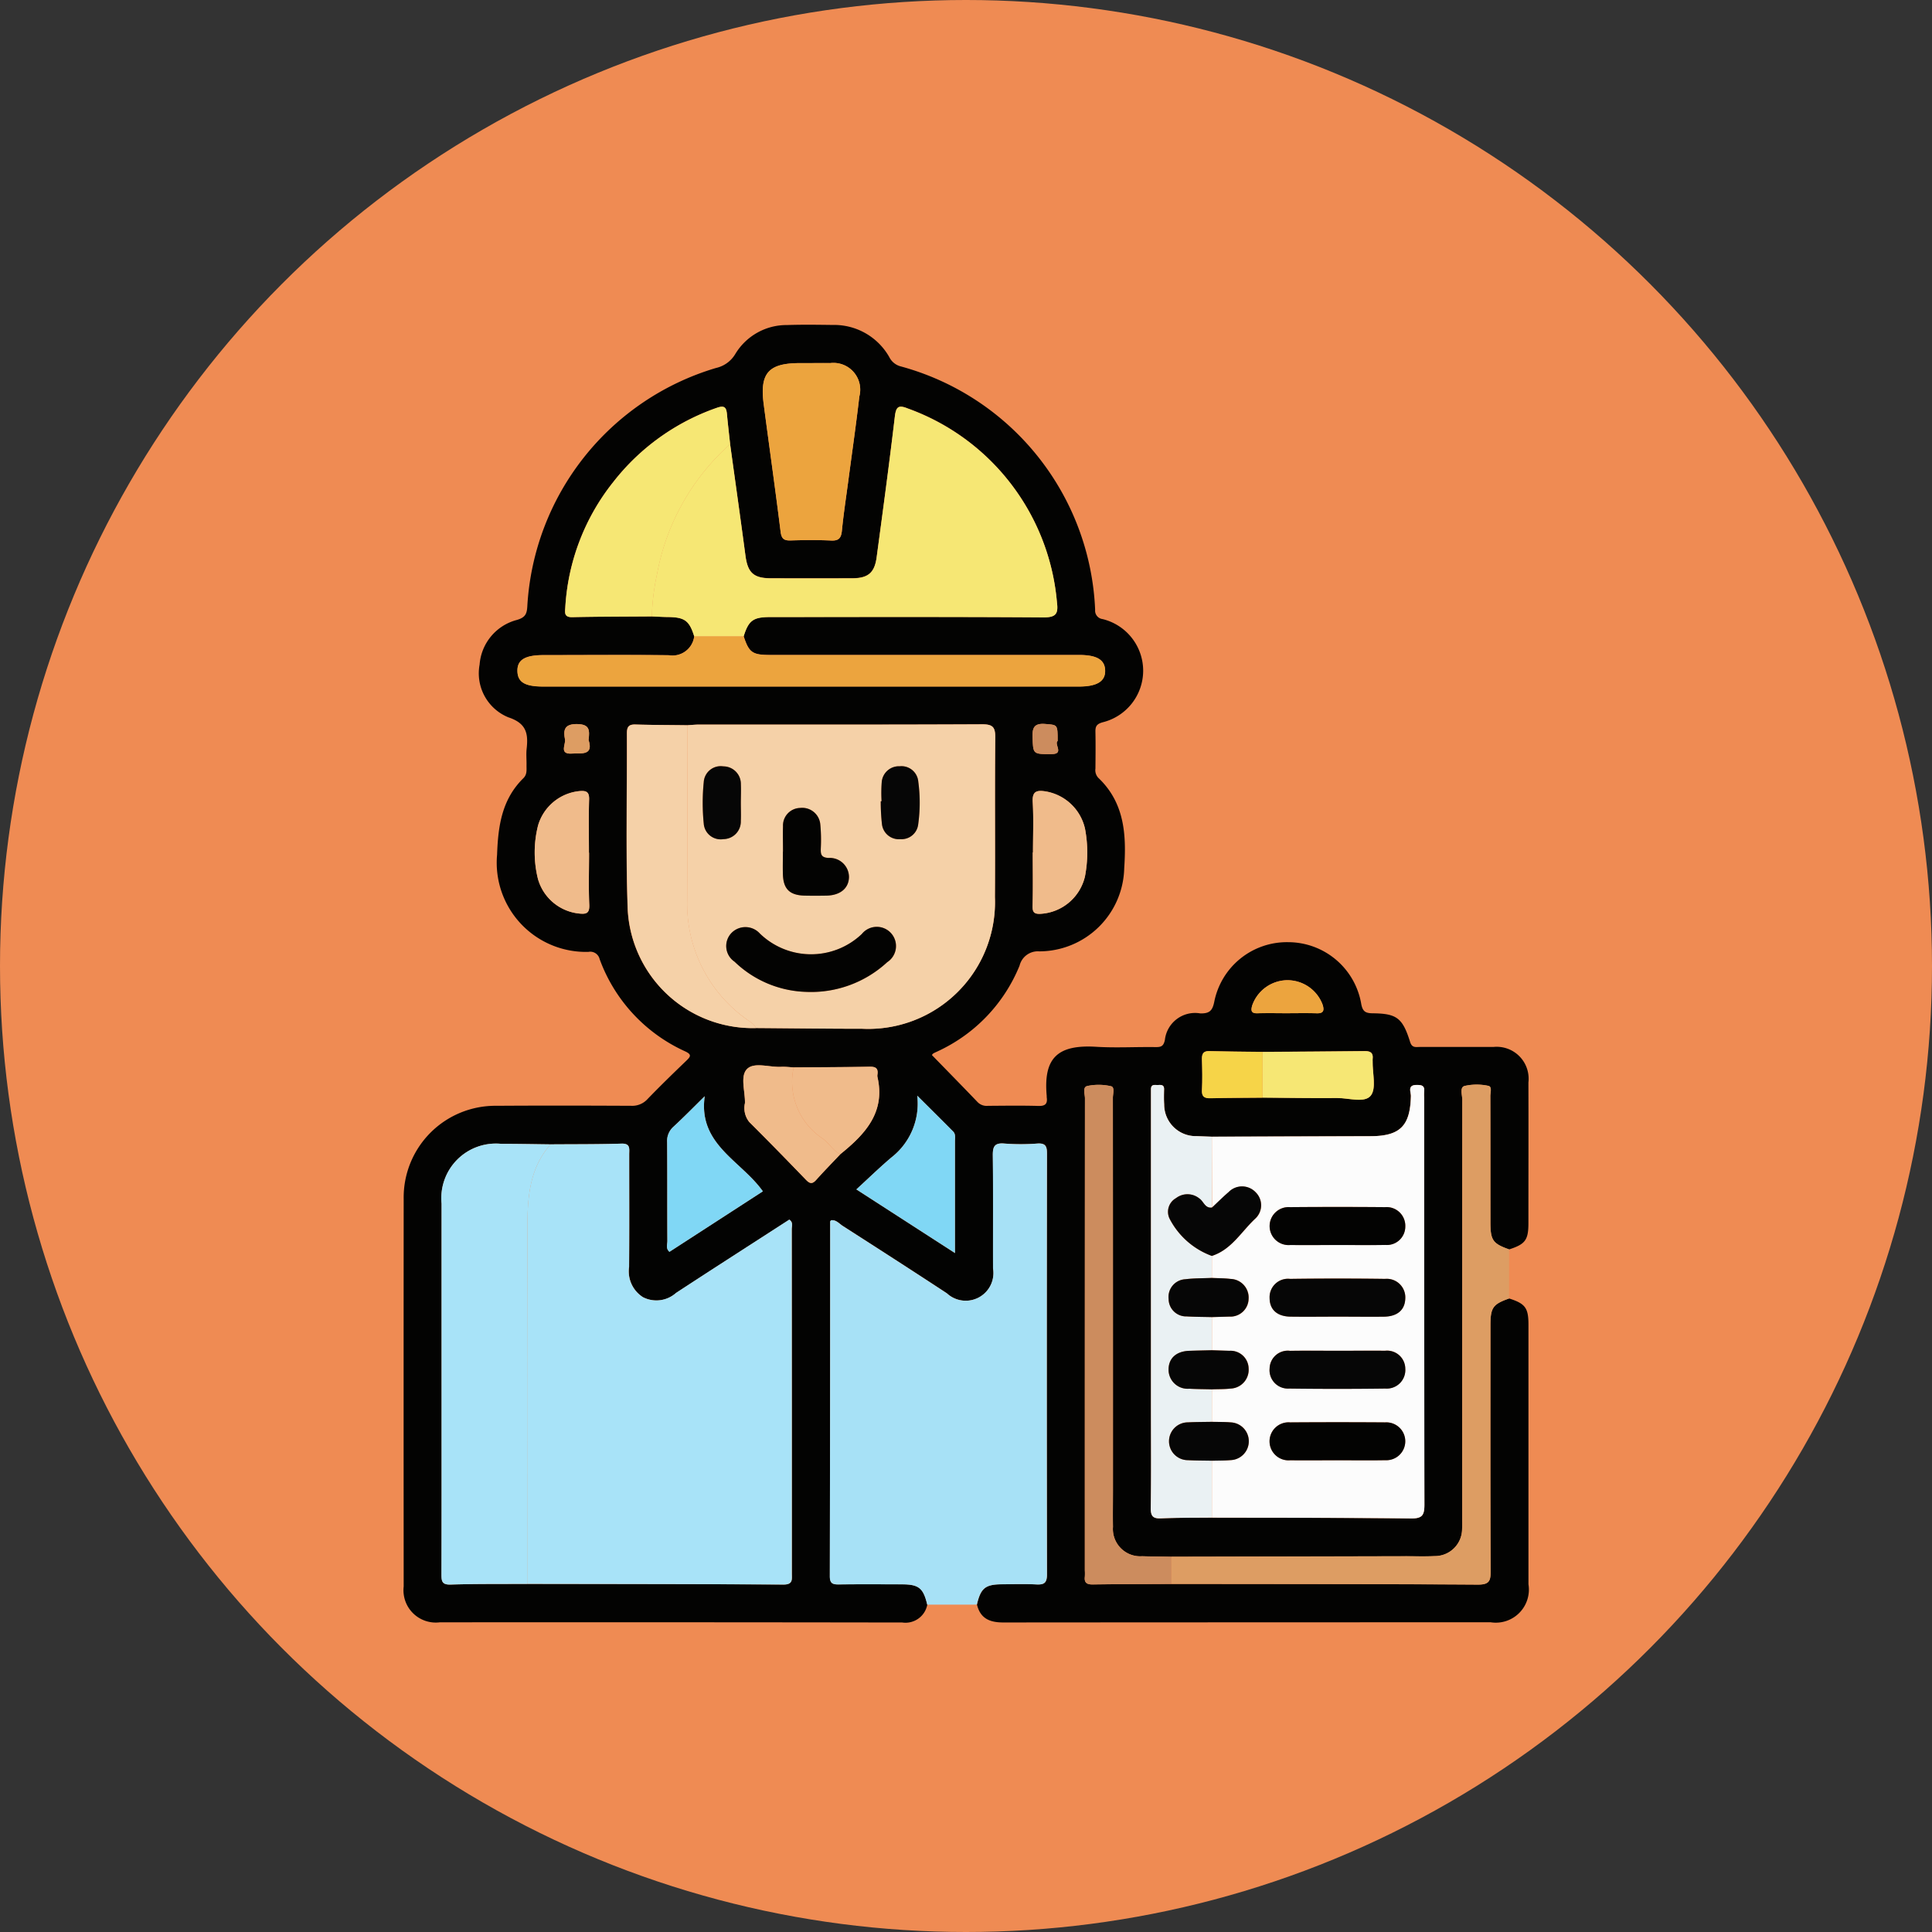<svg xmlns="http://www.w3.org/2000/svg" width="125" height="125" viewBox="0 0 125 125">
  <rect x="0" y="0" width="125" height="125" fill="#333333" stroke="none"/>
  <g id="Grupo_951870" data-name="Grupo 951870" transform="translate(-318 -1862)">
    <circle id="Elipse_7653" data-name="Elipse 7653" cx="62.5" cy="62.5" r="62.5" transform="translate(318 1862)" fill="#ef8b53"/>
    <g id="Grupo_930277" data-name="Grupo 930277" transform="translate(-2835.586 1936.611)">
      <path id="Trazado_611457" data-name="Trazado 611457" d="M3251.225,9.4c1.046.334,1.252.606,1.252,1.7q0,8.4,0,16.791a2.14,2.14,0,0,1-2.443,2.459q-15.77,0-31.538.012c-.883,0-1.483-.258-1.7-1.157.249-1.068.543-1.308,1.623-1.314.738,0,1.477-.029,2.212.009.507.026.7-.085.7-.656q-.029-13.606,0-27.212c0-.481-.093-.693-.626-.657a13.753,13.753,0,0,1-2.129,0c-.654-.058-.759.207-.751.789.03,2.431.008,4.863.016,7.295a1.793,1.793,0,0,1-2.989,1.606c-2.234-1.468-4.484-2.913-6.734-4.357-.236-.151-.436-.415-.761-.368-.028.041-.054.061-.054.081q-.01,11.475-.024,22.949c0,.46.179.536.578.531,1.366-.019,2.732-.011,4.1-.006,1.081,0,1.374.244,1.625,1.313a1.436,1.436,0,0,1-1.621,1.156q-14.958-.023-29.917-.012a2.09,2.09,0,0,1-2.34-2.315q-.008-12.539,0-25.078a5.933,5.933,0,0,1,6.026-6.025c2.9-.02,5.792-.013,8.688,0a1.342,1.342,0,0,0,1.07-.442c.815-.845,1.659-1.663,2.506-2.478.28-.27.36-.4-.087-.606a10.506,10.506,0,0,1-5.525-5.965.622.622,0,0,0-.723-.468,5.771,5.771,0,0,1-5.912-6.286c.064-1.866.311-3.584,1.7-4.949.255-.25.2-.548.205-.842.007-.355-.031-.714.008-1.065.109-.981-.008-1.647-1.187-2.035a3.074,3.074,0,0,1-1.857-3.408,3.238,3.238,0,0,1,2.42-2.893c.557-.165.641-.409.668-.9a17.105,17.105,0,0,1,12.207-15.4,1.94,1.94,0,0,0,1.246-.9,3.874,3.874,0,0,1,3.35-1.878c.982-.033,1.967-.018,2.95-.006a4.1,4.1,0,0,1,3.665,2.079,1.144,1.144,0,0,0,.7.591,17.061,17.061,0,0,1,12.619,15.761.552.552,0,0,0,.485.6,3.444,3.444,0,0,1,2.623,3.345,3.444,3.444,0,0,1-2.636,3.336c-.385.113-.46.272-.453.614.016.792.008,1.584,0,2.377a.726.726,0,0,0,.187.6c1.707,1.616,1.82,3.7,1.676,5.841a5.508,5.508,0,0,1-5.5,5.385,1.215,1.215,0,0,0-1.27.92,10.429,10.429,0,0,1-5.3,5.547c-.1.048-.2.088-.291.144a.292.292,0,0,0-.08.1c.99,1.017,1.981,2.026,2.959,3.047a.817.817,0,0,0,.662.236c1.093-.007,2.186-.024,3.278.007.454.013.589-.159.527-.569,0-.027,0-.055,0-.082-.218-2.432.678-3.33,3.2-3.176,1.279.078,2.568,0,3.852.02.346,0,.5-.05.592-.449a1.965,1.965,0,0,1,2.292-1.731c.586.012.781-.164.9-.729a4.791,4.791,0,0,1,4.8-3.879,4.8,4.8,0,0,1,4.713,3.99c.089.493.274.606.739.611,1.563.016,1.937.3,2.424,1.856.125.4.376.321.631.322,1.584,0,3.169-.005,4.754,0a2.067,2.067,0,0,1,2.269,2.3c.01,3.032,0,6.065,0,9.1,0,1.094-.205,1.364-1.255,1.7-1.05-.373-1.2-.59-1.205-1.737,0-2.729,0-5.458-.006-8.187,0-.229.13-.612-.136-.658a3.554,3.554,0,0,0-1.537.01c-.317.091-.142.587-.142.9q-.012,13.509-.007,27.018c0,.246.013.492-.005.737a1.759,1.759,0,0,1-1.787,1.761c-.626.032-1.255.007-1.883.009l-15.146.033c-.627-.011-1.255-.013-1.881-.035a1.77,1.77,0,0,1-1.888-1.9c-.014-.791,0-1.583,0-2.374q0-12.691-.006-25.383c0-.26.135-.693-.116-.751a3.564,3.564,0,0,0-1.534-.017c-.33.075-.157.527-.157.8q-.013,15.271-.007,30.542a3.409,3.409,0,0,1,0,.409c-.049.4.142.506.519.5,1.692-.024,3.384-.024,5.076-.033,6.612.009,13.224,0,19.836.045.719,0,.829-.224.825-.872-.026-5.3-.015-10.6-.014-15.9C3250.018,9.991,3250.174,9.773,3251.225,9.4Zm-15.953-13c1.605.011,3.21.041,4.815.025.753-.007,1.783.342,2.184-.151.378-.464.11-1.454.126-2.212a1.516,1.516,0,0,1,0-.163c.046-.395-.14-.514-.52-.51-2.2.028-4.406.038-6.609.054-1.142-.015-2.284-.02-3.425-.052-.419-.011-.5.192-.487.55.018.653.031,1.308,0,1.96-.024.453.169.549.573.538C3233.041-3.583,3234.157-3.582,3235.272-3.593ZM3207.949.071c1.593-1.289,2.938-2.7,2.408-5a.472.472,0,0,1,0-.164c.058-.4-.119-.506-.508-.5-1.638.031-3.276.032-4.914.043-.272-.014-.544-.049-.814-.036-.754.036-1.738-.326-2.2.141s-.115,1.45-.136,2.206a1.44,1.44,0,0,0,.281,1.224c1.237,1.231,2.455,2.481,3.667,3.737.24.249.4.293.652.016C3206.892,1.169,3207.426.625,3207.949.071Zm-7.125-45.946c-.069-.649-.146-1.3-.207-1.947-.042-.455-.181-.57-.669-.4a14.555,14.555,0,0,0-6.683,4.793,14.327,14.327,0,0,0-3.106,8.111c-.021.332-.09.645.448.634,1.717-.037,3.435-.035,5.152-.048.351.013.7.034,1.053.039,1.075.015,1.374.234,1.69,1.252a1.417,1.417,0,0,1-1.644,1.219c-2.7-.032-5.406-.009-8.109-.008-1.209,0-1.709.313-1.687,1.049.022.706.491.983,1.672.984l34.645,0c1.182,0,1.729-.337,1.708-1.047-.021-.684-.541-.994-1.678-.994q-9.992,0-19.985,0c-1.165,0-1.377-.154-1.725-1.207.32-1.026.612-1.248,1.71-1.249,5.9,0,11.8-.02,17.706.02.811.006.945-.261.855-.962a14.677,14.677,0,0,0-9.645-12.549c-.607-.246-.768-.124-.845.53-.358,3.036-.768,6.065-1.176,9.094-.136,1.01-.557,1.356-1.59,1.36q-2.623.009-5.246,0c-1.129,0-1.505-.36-1.653-1.466C3201.5-41.065,3201.156-43.47,3200.824-45.875Zm31.17,69.457c4.289.011,8.577,0,12.865.052.746.009.887-.2.885-.905q-.038-13.155-.017-26.309a3.414,3.414,0,0,1,0-.409c.049-.409-.2-.429-.506-.424-.593.01-.346.457-.353.716-.043,1.938-.7,2.594-2.635,2.6q-5.121.013-10.243.031l-.979-.036a2.048,2.048,0,0,1-2.1-2.049c-.021-.326-.014-.655-.006-.982.008-.292-.186-.288-.383-.277s-.467-.084-.464.274c0,.191,0,.382,0,.573V16.57c0,2.128.019,4.256-.013,6.384-.008.54.145.7.679.673C3229.812,23.578,3230.9,23.593,3231.994,23.582Zm-33.943-51.269c-1.119-.014-2.238-.015-3.356-.05-.436-.014-.556.151-.554.571.017,3.715-.077,7.434.043,11.145A8.094,8.094,0,0,0,3202.49-8.1c2.292.017,4.584.047,6.876.047a8.2,8.2,0,0,0,8.59-8.516c.024-3.44-.014-6.88.021-10.32.007-.671-.151-.864-.845-.861-6.116.029-12.233.016-18.349.019C3198.54-27.728,3198.3-27.7,3198.051-27.687ZM3189.209-.571c-1.063-.012-2.126-.034-3.189-.034a3.532,3.532,0,0,0-3.862,3.861q-.006,6.547,0,13.094c0,3.628.005,7.257-.007,10.885,0,.44.02.693.59.676,1.663-.051,3.327-.034,4.99-.043,5.516.009,11.032.008,16.548.043.627,0,.544-.335.544-.715q0-11.141-.007-22.283c0-.194.107-.432-.156-.614-2.443,1.579-4.9,3.151-7.333,4.745a1.906,1.906,0,0,1-2.135.275,1.981,1.981,0,0,1-.9-1.966c.02-2.43.006-4.861.008-7.291,0-.355.078-.7-.5-.68C3192.266-.572,3190.737-.583,3189.209-.571Zm16.864-50.547h-.736c-2.025,0-2.6.645-2.34,2.643.361,2.754.753,5.5,1.095,8.261.058.47.224.583.658.57.871-.027,1.746-.034,2.617.005.505.023.646-.176.692-.647.106-1.084.273-2.161.416-3.241.239-1.809.5-3.615.71-5.428a1.731,1.731,0,0,0-1.886-2.164C3206.891-51.126,3206.482-51.12,3206.073-51.118Zm2.919,53.461,6.379,4.119c0-2.538,0-4.884,0-7.232,0-.215.055-.457-.114-.627-.77-.779-1.549-1.548-2.325-2.321a4.414,4.414,0,0,1-1.677,4C3210.506.915,3209.8,1.6,3208.992,2.343Zm-9.812-6.028c-.672.66-1.331,1.335-2.022,1.973a1.225,1.225,0,0,0-.408,1.005c.018,2.13,0,4.259.015,6.389,0,.221-.118.481.134.7l6.044-3.915C3201.533.475,3198.739-.559,3199.181-3.685Zm21.239-15.772h-.014c0,1.144.022,2.288-.011,3.431-.013.436.094.565.541.537a3.134,3.134,0,0,0,2.847-2.412,8.214,8.214,0,0,0,.005-3.088,3.143,3.143,0,0,0-2.572-2.423c-.558-.083-.851,0-.812.686C3220.465-21.639,3220.42-20.547,3220.42-19.457Zm-28.723.016h-.007c0-1.147-.024-2.294.011-3.439.016-.5-.183-.584-.622-.547a3.108,3.108,0,0,0-2.677,2.21,7.1,7.1,0,0,0-.008,3.484,3.1,3.1,0,0,0,2.658,2.227c.48.052.685-.018.659-.578C3191.661-17.2,3191.7-18.322,3191.7-19.441Zm45.127,10.386c.652,0,1.3-.014,1.956,0,.455.013.491-.2.378-.559a2.44,2.44,0,0,0-2.341-1.58,2.447,2.447,0,0,0-2.215,1.637c-.09.327-.07.517.346.5C3235.574-9.07,3236.2-9.055,3236.824-9.055ZM3222.015-26.67c0-1.086,0-1.033-.808-1.1-.741-.06-.84.275-.814.9.042,1.044.01,1.064,1.265,1.047C3222.44-25.835,3221.767-26.478,3222.015-26.67Zm-30.348-.062c.069-.617.09-1.014-.728-1.031-.854-.017-.912.4-.8.984.064.323-.4.98.447.925C3191.181-25.893,3192-25.7,3191.667-26.732Z" transform="translate(0 0)" fill="#030302"/>
      <path id="Trazado_611458" data-name="Trazado 611458" d="M3269.969,137.493c-.251-1.068-.544-1.31-1.625-1.313-1.366,0-2.733-.013-4.1.006-.4.005-.579-.071-.578-.531q.026-11.475.024-22.949c0-.02.026-.04.054-.081.325-.047.525.216.761.368,2.25,1.444,4.5,2.889,6.734,4.357a1.792,1.792,0,0,0,2.988-1.606c-.008-2.432.015-4.863-.016-7.295-.007-.582.1-.847.751-.789a13.756,13.756,0,0,0,2.129,0c.533-.035.626.176.625.657q-.019,13.606,0,27.212c0,.571-.191.682-.7.656-.736-.038-1.475-.013-2.212-.009-1.08.006-1.374.246-1.624,1.314Z" transform="translate(-56.393 -108.283)" fill="#a7e1f6"/>
      <path id="Trazado_611459" data-name="Trazado 611459" d="M3330.938,126.606l15.146-.033c.628,0,1.257.023,1.883-.009a1.76,1.76,0,0,0,1.787-1.761c.018-.244.006-.491.006-.737q0-13.509.007-27.018c0-.31-.176-.806.141-.9a3.554,3.554,0,0,1,1.537-.01c.266.046.136.429.136.658.009,2.729,0,5.458.006,8.187,0,1.147.156,1.363,1.206,1.737q0,1.59,0,3.18c-1.051.369-1.207.587-1.208,1.736,0,5.3-.012,10.6.015,15.9,0,.648-.107.876-.826.872-6.612-.04-13.224-.036-19.836-.045Q3330.939,127.487,3330.938,126.606Z" transform="translate(-101.569 -100.499)" fill="#dd9d63"/>
      <path id="Trazado_611460" data-name="Trazado 611460" d="M3205.611,107.734c1.528-.012,3.057,0,4.584-.048.583-.017.505.325.5.68,0,2.43.012,4.861-.008,7.291a1.982,1.982,0,0,0,.9,1.966,1.907,1.907,0,0,0,2.135-.275c2.438-1.595,4.89-3.167,7.333-4.746.262.182.156.42.156.614q.01,11.141.006,22.283c0,.38.083.719-.544.715-5.516-.034-11.032-.033-16.548-.043,0-7.616.016-15.232-.017-22.848C3204.107,111.305,3204.186,109.351,3205.611,107.734Z" transform="translate(-16.402 -108.305)" fill="#a8e3f8"/>
      <path id="Trazado_611461" data-name="Trazado 611461" d="M3235.581,25.152c.244-.014.488-.041.733-.041,6.116,0,12.232.011,18.349-.019.694,0,.852.19.844.861-.035,3.44,0,6.88-.021,10.32a8.2,8.2,0,0,1-8.59,8.516c-2.292,0-4.584-.03-6.876-.047-.12-.3-.42-.42-.646-.6a9.158,9.158,0,0,1-3.8-7.639C3235.594,32.723,3235.581,28.937,3235.581,25.152Zm7.693,17.252a7.262,7.262,0,0,0,5.248-1.923,1.243,1.243,0,1,0-1.642-1.825,4.761,4.761,0,0,1-6.6-.03,1.261,1.261,0,0,0-1.827-.042,1.221,1.221,0,0,0,.191,1.866A6.96,6.96,0,0,0,3243.273,42.4Zm-1.5-9.08h-.006c0,.49-.012.981,0,1.471.027.957.443,1.36,1.42,1.38.463.01.926.008,1.389,0,.894-.015,1.445-.465,1.467-1.187a1.243,1.243,0,0,0-1.324-1.251c-.487-.029-.508-.244-.5-.61a10.55,10.55,0,0,0-.031-1.55,1.174,1.174,0,0,0-1.305-1.075,1.137,1.137,0,0,0-1.109,1.187C3241.76,32.232,3241.775,32.778,3241.775,33.323Zm6.377-3.256h-.054a12.99,12.99,0,0,0,.075,1.465,1.1,1.1,0,0,0,1.206.989,1.082,1.082,0,0,0,1.146-.96,10.183,10.183,0,0,0,.005-2.768,1.091,1.091,0,0,0-1.2-.989,1.115,1.115,0,0,0-1.165,1.04A9.318,9.318,0,0,0,3248.152,30.067Zm-9.105.131c0-.409.02-.819,0-1.226a1.137,1.137,0,0,0-1.135-1.165,1.1,1.1,0,0,0-1.267,1.017,13.392,13.392,0,0,0,0,2.691,1.1,1.1,0,0,0,1.275,1,1.138,1.138,0,0,0,1.124-1.176C3239.064,30.963,3239.048,30.58,3239.047,30.2Z" transform="translate(-37.529 -52.839)" fill="#f5d1a8"/>
      <path id="Trazado_611462" data-name="Trazado 611462" d="M3338.921,99.477q5.121-.016,10.243-.031c1.936,0,2.592-.661,2.635-2.6.006-.259-.241-.707.353-.716.306,0,.554.015.505.424a3.466,3.466,0,0,0,0,.409q0,13.155.017,26.309c0,.7-.139.914-.885.905-4.288-.052-8.577-.041-12.866-.052l0-3.685c.406-.011.814,0,1.218-.038a1.222,1.222,0,0,0,0-2.442c-.4-.034-.812-.025-1.217-.035q0-1.051,0-2.1c.406-.015.813,0,1.215-.05a1.219,1.219,0,0,0,1.166-1.309,1.17,1.17,0,0,0-1.245-1.135c-.378-.01-.757-.024-1.135-.036V111.15l1.136-.033a1.176,1.176,0,0,0,1.245-1.137,1.208,1.208,0,0,0-1.17-1.3c-.4-.048-.809-.044-1.213-.064q0-.712,0-1.425c1.273-.411,1.908-1.576,2.815-2.413a1.174,1.174,0,0,0,.029-1.692,1.211,1.211,0,0,0-1.757-.02c-.37.318-.717.662-1.074,1Q3338.927,101.769,3338.921,99.477Zm8.194,11.643c.983,0,1.967.013,2.95,0,.87-.015,1.354-.447,1.371-1.183a1.2,1.2,0,0,0-1.309-1.262q-3.072-.046-6.145,0a1.191,1.191,0,0,0-1.325,1.243c0,.745.479,1.189,1.344,1.2C3345.039,111.134,3346.077,111.12,3347.115,111.12Zm-.021,2.208c-1.038,0-2.076-.013-3.114,0a1.176,1.176,0,0,0-1.323,1.141,1.189,1.189,0,0,0,1.262,1.3q3.114.045,6.228,0a1.205,1.205,0,0,0,1.287-1.285,1.176,1.176,0,0,0-1.309-1.16C3349.116,113.315,3348.105,113.329,3347.095,113.328Zm-.062-6.844c1.038,0,2.076.016,3.114-.005a1.192,1.192,0,0,0,1.289-1.187,1.212,1.212,0,0,0-1.309-1.258q-3.073-.028-6.145,0a1.229,1.229,0,1,0,.019,2.449C3345.012,106.5,3346.023,106.486,3347.033,106.484Zm0,13.928c1.038,0,2.076.016,3.113-.005a1.225,1.225,0,1,0-.012-2.446q-3.073-.026-6.146,0a1.23,1.23,0,1,0,.012,2.45C3345.008,120.427,3346.019,120.414,3347.03,120.412Z" transform="translate(-106.927 -100.545)" fill="#fcfcfc"/>
      <path id="Trazado_611463" data-name="Trazado 611463" d="M3231.356-22.606c-.316-1.018-.615-1.237-1.69-1.252-.351,0-.7-.025-1.053-.039a14.457,14.457,0,0,1,.333-2.73,14.843,14.843,0,0,1,4.731-8.417c.332,2.405.671,4.81.993,7.217.148,1.107.524,1.463,1.652,1.466q2.623.007,5.246,0c1.033,0,1.455-.35,1.591-1.36.407-3.029.817-6.059,1.176-9.094.077-.654.238-.776.845-.53a14.678,14.678,0,0,1,9.645,12.549c.089.7-.045.968-.856.962-5.9-.04-11.8-.023-17.705-.02-1.1,0-1.39.222-1.71,1.249Z" transform="translate(-32.853 -10.83)" fill="#f6e774"/>
      <path id="Trazado_611464" data-name="Trazado 611464" d="M3194.236,107.763c-1.425,1.616-1.5,3.571-1.5,5.59.033,7.616.015,15.232.017,22.848-1.663.01-3.328-.008-4.99.043-.57.017-.591-.236-.59-.676.012-3.628.007-7.257.008-10.885q0-6.547,0-13.094a3.532,3.532,0,0,1,3.862-3.861C3192.11,107.729,3193.173,107.751,3194.236,107.763Z" transform="translate(-5.027 -108.334)" fill="#a8e3f8"/>
      <path id="Trazado_611465" data-name="Trazado 611465" d="M3213.574,7.77h3.2c.348,1.053.56,1.207,1.725,1.207q9.992,0,19.984,0c1.137,0,1.657.309,1.678.994.022.71-.525,1.047-1.707,1.047l-34.645,0c-1.181,0-1.65-.278-1.672-.984-.023-.736.478-1.048,1.687-1.049,2.7,0,5.406-.024,8.109.008A1.417,1.417,0,0,0,3213.574,7.77Z" transform="translate(-15.071 -41.206)" fill="#eca43e"/>
      <path id="Trazado_611466" data-name="Trazado 611466" d="M3330.851,111.148v2.144c-.489.012-.977.021-1.466.038-.839.03-1.333.482-1.333,1.213a1.234,1.234,0,0,0,1.332,1.239c.488.027.977.028,1.466.04q0,1.051,0,2.1c-.516.01-1.033.007-1.549.034a1.223,1.223,0,1,0,0,2.446c.515.028,1.032.025,1.548.035l0,3.685c-1.091.011-2.182,0-3.271.046-.535.025-.687-.133-.679-.673.031-2.128.013-4.256.013-6.384V96.978c0-.191,0-.382,0-.573,0-.358.266-.262.464-.274s.391-.016.383.277c-.008.327-.016.656.006.982a2.047,2.047,0,0,0,2.1,2.049l.979.036q.005,2.292.011,4.584c-.458.066-.536-.407-.823-.591a1.215,1.215,0,0,0-1.5-.019,1.014,1.014,0,0,0-.406,1.356,5.014,5.014,0,0,0,2.72,2.384q0,.712,0,1.425c-.568.025-1.142.014-1.705.084a1.146,1.146,0,0,0-1.086,1.282,1.13,1.13,0,0,0,1.165,1.123C3329.764,111.136,3330.308,111.135,3330.851,111.148Z" transform="translate(-98.859 -100.543)" fill="#eaf1f3"/>
      <path id="Trazado_611467" data-name="Trazado 611467" d="M3227.557,25.17c0,3.785.013,7.571,0,11.356a9.158,9.158,0,0,0,3.8,7.639c.227.175.526.3.646.6a8.093,8.093,0,0,1-8.3-7.924c-.12-3.712-.026-7.43-.043-11.145,0-.42.118-.585.553-.571C3225.319,25.155,3226.438,25.155,3227.557,25.17Z" transform="translate(-29.506 -52.857)" fill="#f5d1a8"/>
      <path id="Trazado_611468" data-name="Trazado 611468" d="M3222.2-35.047a14.848,14.848,0,0,0-4.731,8.417,14.477,14.477,0,0,0-.333,2.73c-1.718.013-3.435.011-5.152.048-.538.011-.469-.3-.448-.634a14.322,14.322,0,0,1,3.106-8.111,14.553,14.553,0,0,1,6.683-4.793c.488-.174.626-.06.669.4C3222.052-36.344,3222.128-35.7,3222.2-35.047Z" transform="translate(-21.373 -10.828)" fill="#f6e774"/>
      <path id="Trazado_611469" data-name="Trazado 611469" d="M3319.428,126.619q0,.88,0,1.761c-1.692.009-3.384.009-5.075.033-.378.005-.568-.1-.52-.5a3.408,3.408,0,0,0,0-.409q0-15.271.007-30.542c0-.277-.173-.73.157-.8a3.561,3.561,0,0,1,1.533.017c.251.057.117.49.117.751q.01,12.691.005,25.383c0,.791-.011,1.583,0,2.374a1.769,1.769,0,0,0,1.887,1.9C3318.174,126.605,3318.8,126.608,3319.428,126.619Z" transform="translate(-90.059 -100.511)" fill="#cc8c5e"/>
      <path id="Trazado_611470" data-name="Trazado 611470" d="M3253.6-46.071c.409,0,.818-.007,1.227,0a1.731,1.731,0,0,1,1.886,2.164c-.206,1.813-.471,3.619-.71,5.428-.143,1.08-.31,2.158-.417,3.241-.046.471-.187.67-.692.647-.871-.04-1.746-.033-2.617-.005-.434.013-.6-.1-.658-.57-.342-2.757-.734-5.507-1.095-8.261-.261-2,.315-2.638,2.34-2.643Z" transform="translate(-47.53 -5.048)" fill="#eca43e"/>
      <path id="Trazado_611471" data-name="Trazado 611471" d="M3268.9,104.312c.81-.742,1.514-1.428,2.262-2.064a4.414,4.414,0,0,0,1.677-4c.776.773,1.555,1.542,2.326,2.321.169.171.114.412.114.627,0,2.347,0,4.694,0,7.232Z" transform="translate(-59.907 -101.969)" fill="#80d7f5"/>
      <path id="Trazado_611472" data-name="Trazado 611472" d="M3234.033,98.351c-.441,3.127,2.352,4.161,3.762,6.154l-6.044,3.915c-.251-.22-.133-.48-.134-.7-.011-2.13,0-4.259-.015-6.389a1.225,1.225,0,0,1,.408-1.005C3232.7,99.686,3233.361,99.011,3234.033,98.351Z" transform="translate(-34.852 -102.036)" fill="#80d7f5"/>
      <path id="Trazado_611473" data-name="Trazado 611473" d="M3303.638,42.193c0-1.089.045-2.181-.017-3.267-.039-.689.255-.77.812-.686a3.143,3.143,0,0,1,2.572,2.423A8.214,8.214,0,0,1,3307,43.75a3.134,3.134,0,0,1-2.848,2.412c-.447.028-.553-.1-.54-.537.033-1.143.011-2.287.011-3.431Z" transform="translate(-83.218 -61.65)" fill="#f0bb8b"/>
      <path id="Trazado_611474" data-name="Trazado 611474" d="M3256.392,92.578c1.638-.012,3.276-.012,4.914-.043.389-.008.566.1.508.5a.466.466,0,0,0,0,.164c.529,2.309-.816,3.716-2.408,5-.469-.247-.732-.728-1.148-1.025A4.4,4.4,0,0,1,3256.392,92.578Z" transform="translate(-51.457 -98.13)" fill="#f0bb8b"/>
      <path id="Trazado_611475" data-name="Trazado 611475" d="M3249.887,92.388a4.4,4.4,0,0,0,1.866,4.6c.415.3.679.778,1.148,1.025-.523.553-1.057,1.1-1.565,1.664-.249.278-.413.233-.652-.016-1.212-1.256-2.431-2.506-3.668-3.737a1.44,1.44,0,0,1-.281-1.224c.022-.756-.327-1.739.136-2.206s1.447-.1,2.2-.141C3249.344,92.339,3249.616,92.374,3249.887,92.388Z" transform="translate(-44.952 -97.94)" fill="#f0bb8b"/>
      <path id="Trazado_611476" data-name="Trazado 611476" d="M3209.054,42.216c0,1.119-.035,2.24.015,3.357.025.561-.179.63-.659.578a3.1,3.1,0,0,1-2.658-2.227,7.1,7.1,0,0,1,.008-3.484,3.108,3.108,0,0,1,2.677-2.21c.439-.037.637.042.622.547-.035,1.145-.011,2.293-.011,3.439Z" transform="translate(-17.357 -61.657)" fill="#f0bb8b"/>
      <path id="Trazado_611477" data-name="Trazado 611477" d="M3348.9,89.519c2.2-.016,4.406-.027,6.609-.054.38,0,.565.115.519.51-.006.054,0,.109,0,.163-.016.758.252,1.748-.126,2.212-.4.492-1.43.144-2.183.151-1.6.015-3.21-.014-4.815-.025Q3348.9,91,3348.9,89.519Z" transform="translate(-113.632 -96.068)" fill="#f6e774"/>
      <path id="Trazado_611478" data-name="Trazado 611478" d="M3340.892,89.523q0,1.479,0,2.957c-1.115.011-2.231.01-3.345.039-.4.011-.6-.085-.573-.538.034-.652.021-1.307,0-1.96-.01-.358.068-.562.487-.55C3338.608,89.5,3339.75,89.508,3340.892,89.523Z" transform="translate(-105.623 -96.072)" fill="#f6d448"/>
      <path id="Trazado_611479" data-name="Trazado 611479" d="M3349.006,77.637c-.625,0-1.25-.015-1.875.006-.417.014-.437-.175-.347-.5a2.417,2.417,0,0,1,4.556-.058c.113.358.076.572-.378.559C3350.31,77.622,3349.657,77.636,3349.006,77.637Z" transform="translate(-112.181 -86.692)" fill="#eca43e"/>
      <path id="Trazado_611480" data-name="Trazado 611480" d="M3305.226,26.11c-.248.192.426.836-.357.846-1.255.017-1.222,0-1.265-1.047-.025-.623.073-.958.814-.9C3305.222,25.077,3305.226,25.025,3305.226,26.11Z" transform="translate(-83.21 -52.781)" fill="#cc8c5e"/>
      <path id="Trazado_611481" data-name="Trazado 611481" d="M3212.888,26.073c.332,1.034-.487.839-1.078.877-.851.055-.383-.6-.447-.925-.115-.58-.056-1,.8-.984C3212.978,25.059,3212.957,25.456,3212.888,26.073Z" transform="translate(-21.221 -52.805)" fill="#dd9d63"/>
      <path id="Trazado_611482" data-name="Trazado 611482" d="M3248.427,69.229a6.96,6.96,0,0,1-4.634-1.954,1.221,1.221,0,0,1-.192-1.866,1.261,1.261,0,0,1,1.828.042,4.761,4.761,0,0,0,6.6.03,1.243,1.243,0,1,1,1.642,1.825A7.261,7.261,0,0,1,3248.427,69.229Z" transform="translate(-42.682 -79.665)" fill="#030302"/>
      <path id="Trazado_611483" data-name="Trazado 611483" d="M3254.427,44.366c0-.545-.015-1.09,0-1.634a1.136,1.136,0,0,1,1.108-1.187,1.174,1.174,0,0,1,1.306,1.075,10.517,10.517,0,0,1,.031,1.55c-.009.366.012.581.5.61a1.242,1.242,0,0,1,1.324,1.251c-.021.721-.573,1.172-1.466,1.187-.463.008-.926.01-1.389,0-.976-.02-1.393-.423-1.42-1.38-.014-.49,0-.98,0-1.471Z" transform="translate(-50.181 -63.882)" fill="#030302"/>
      <path id="Trazado_611484" data-name="Trazado 611484" d="M3273.755,35.614a9.448,9.448,0,0,1,.009-1.223,1.116,1.116,0,0,1,1.166-1.04,1.091,1.091,0,0,1,1.2.989,10.2,10.2,0,0,1-.005,2.768,1.083,1.083,0,0,1-1.146.96,1.1,1.1,0,0,1-1.2-.989,12.99,12.99,0,0,1-.076-1.465Z" transform="translate(-63.132 -58.385)" fill="#060606"/>
      <path id="Trazado_611485" data-name="Trazado 611485" d="M3241.089,35.742c0,.382.017.764,0,1.145a1.138,1.138,0,0,1-1.124,1.176,1.1,1.1,0,0,1-1.275-1,13.482,13.482,0,0,1,0-2.691,1.1,1.1,0,0,1,1.267-1.017,1.137,1.137,0,0,1,1.135,1.165C3241.109,34.923,3241.089,35.333,3241.089,35.742Z" transform="translate(-39.571 -58.382)" fill="#060606"/>
      <path id="Trazado_611486" data-name="Trazado 611486" d="M3354.761,136.715c-1.038,0-2.076.014-3.114,0-.865-.015-1.34-.46-1.345-1.2a1.191,1.191,0,0,1,1.325-1.243q3.073-.041,6.145,0a1.2,1.2,0,0,1,1.308,1.262c-.017.736-.5,1.169-1.37,1.183C3356.728,136.728,3355.745,136.715,3354.761,136.715Z" transform="translate(-114.573 -126.139)" fill="#060606"/>
      <path id="Trazado_611487" data-name="Trazado 611487" d="M3354.739,148.482c1.01,0,2.021-.014,3.032,0a1.175,1.175,0,0,1,1.308,1.16,1.2,1.2,0,0,1-1.287,1.285q-3.114.041-6.228,0a1.19,1.19,0,0,1-1.263-1.3,1.176,1.176,0,0,1,1.323-1.141C3352.662,148.469,3353.7,148.481,3354.739,148.482Z" transform="translate(-114.571 -135.698)" fill="#060606"/>
      <path id="Trazado_611488" data-name="Trazado 611488" d="M3354.679,122.618c-1.011,0-2.021.013-3.032,0a1.229,1.229,0,1,1-.02-2.449q3.073-.025,6.146,0a1.211,1.211,0,0,1,1.308,1.258,1.191,1.191,0,0,1-1.289,1.187C3356.755,122.633,3355.717,122.617,3354.679,122.618Z" transform="translate(-114.573 -116.677)" fill="#030302"/>
      <path id="Trazado_611489" data-name="Trazado 611489" d="M3354.674,165.022c-1.01,0-2.021.014-3.031,0a1.23,1.23,0,1,1-.012-2.45q3.073-.022,6.146,0a1.225,1.225,0,1,1,.012,2.446C3356.75,165.038,3355.712,165.022,3354.674,165.022Z" transform="translate(-114.571 -145.154)" fill="#030302"/>
      <path id="Trazado_611490" data-name="Trazado 611490" d="M3333.087,120.621a5.012,5.012,0,0,1-2.72-2.384,1.014,1.014,0,0,1,.406-1.356,1.214,1.214,0,0,1,1.5.019c.286.184.364.657.823.591.358-.333.7-.678,1.075-1a1.211,1.211,0,0,1,1.757.02,1.174,1.174,0,0,1-.029,1.692C3334.995,119.045,3334.36,120.211,3333.087,120.621Z" transform="translate(-101.095 -113.975)" fill="#060606"/>
      <path id="Trazado_611491" data-name="Trazado 611491" d="M3333.2,136.678c-.543-.014-1.087-.012-1.629-.045a1.13,1.13,0,0,1-1.165-1.123,1.146,1.146,0,0,1,1.086-1.282c.563-.07,1.136-.059,1.7-.084.405.02.812.016,1.214.064a1.208,1.208,0,0,1,1.17,1.3,1.176,1.176,0,0,1-1.245,1.137Z" transform="translate(-101.209 -126.073)" fill="#060606"/>
      <path id="Trazado_611492" data-name="Trazado 611492" d="M3333.2,150.916c-.489-.013-.978-.013-1.465-.04a1.235,1.235,0,0,1-1.333-1.239c0-.73.494-1.183,1.334-1.213.488-.017.977-.026,1.465-.038.378.012.757.026,1.135.036a1.169,1.169,0,0,1,1.244,1.135,1.219,1.219,0,0,1-1.166,1.309C3334.015,150.912,3333.606,150.9,3333.2,150.916Z" transform="translate(-101.21 -135.637)" fill="#060606"/>
      <path id="Trazado_611493" data-name="Trazado 611493" d="M3333.2,165.007c-.516-.01-1.033-.008-1.548-.035a1.223,1.223,0,1,1,0-2.446c.515-.027,1.032-.024,1.548-.034.406.01.813,0,1.217.035a1.222,1.222,0,0,1,0,2.442C3334.013,165,3333.605,165,3333.2,165.007Z" transform="translate(-101.207 -145.11)" fill="#060606"/>
    </g>
  </g>
</svg>
